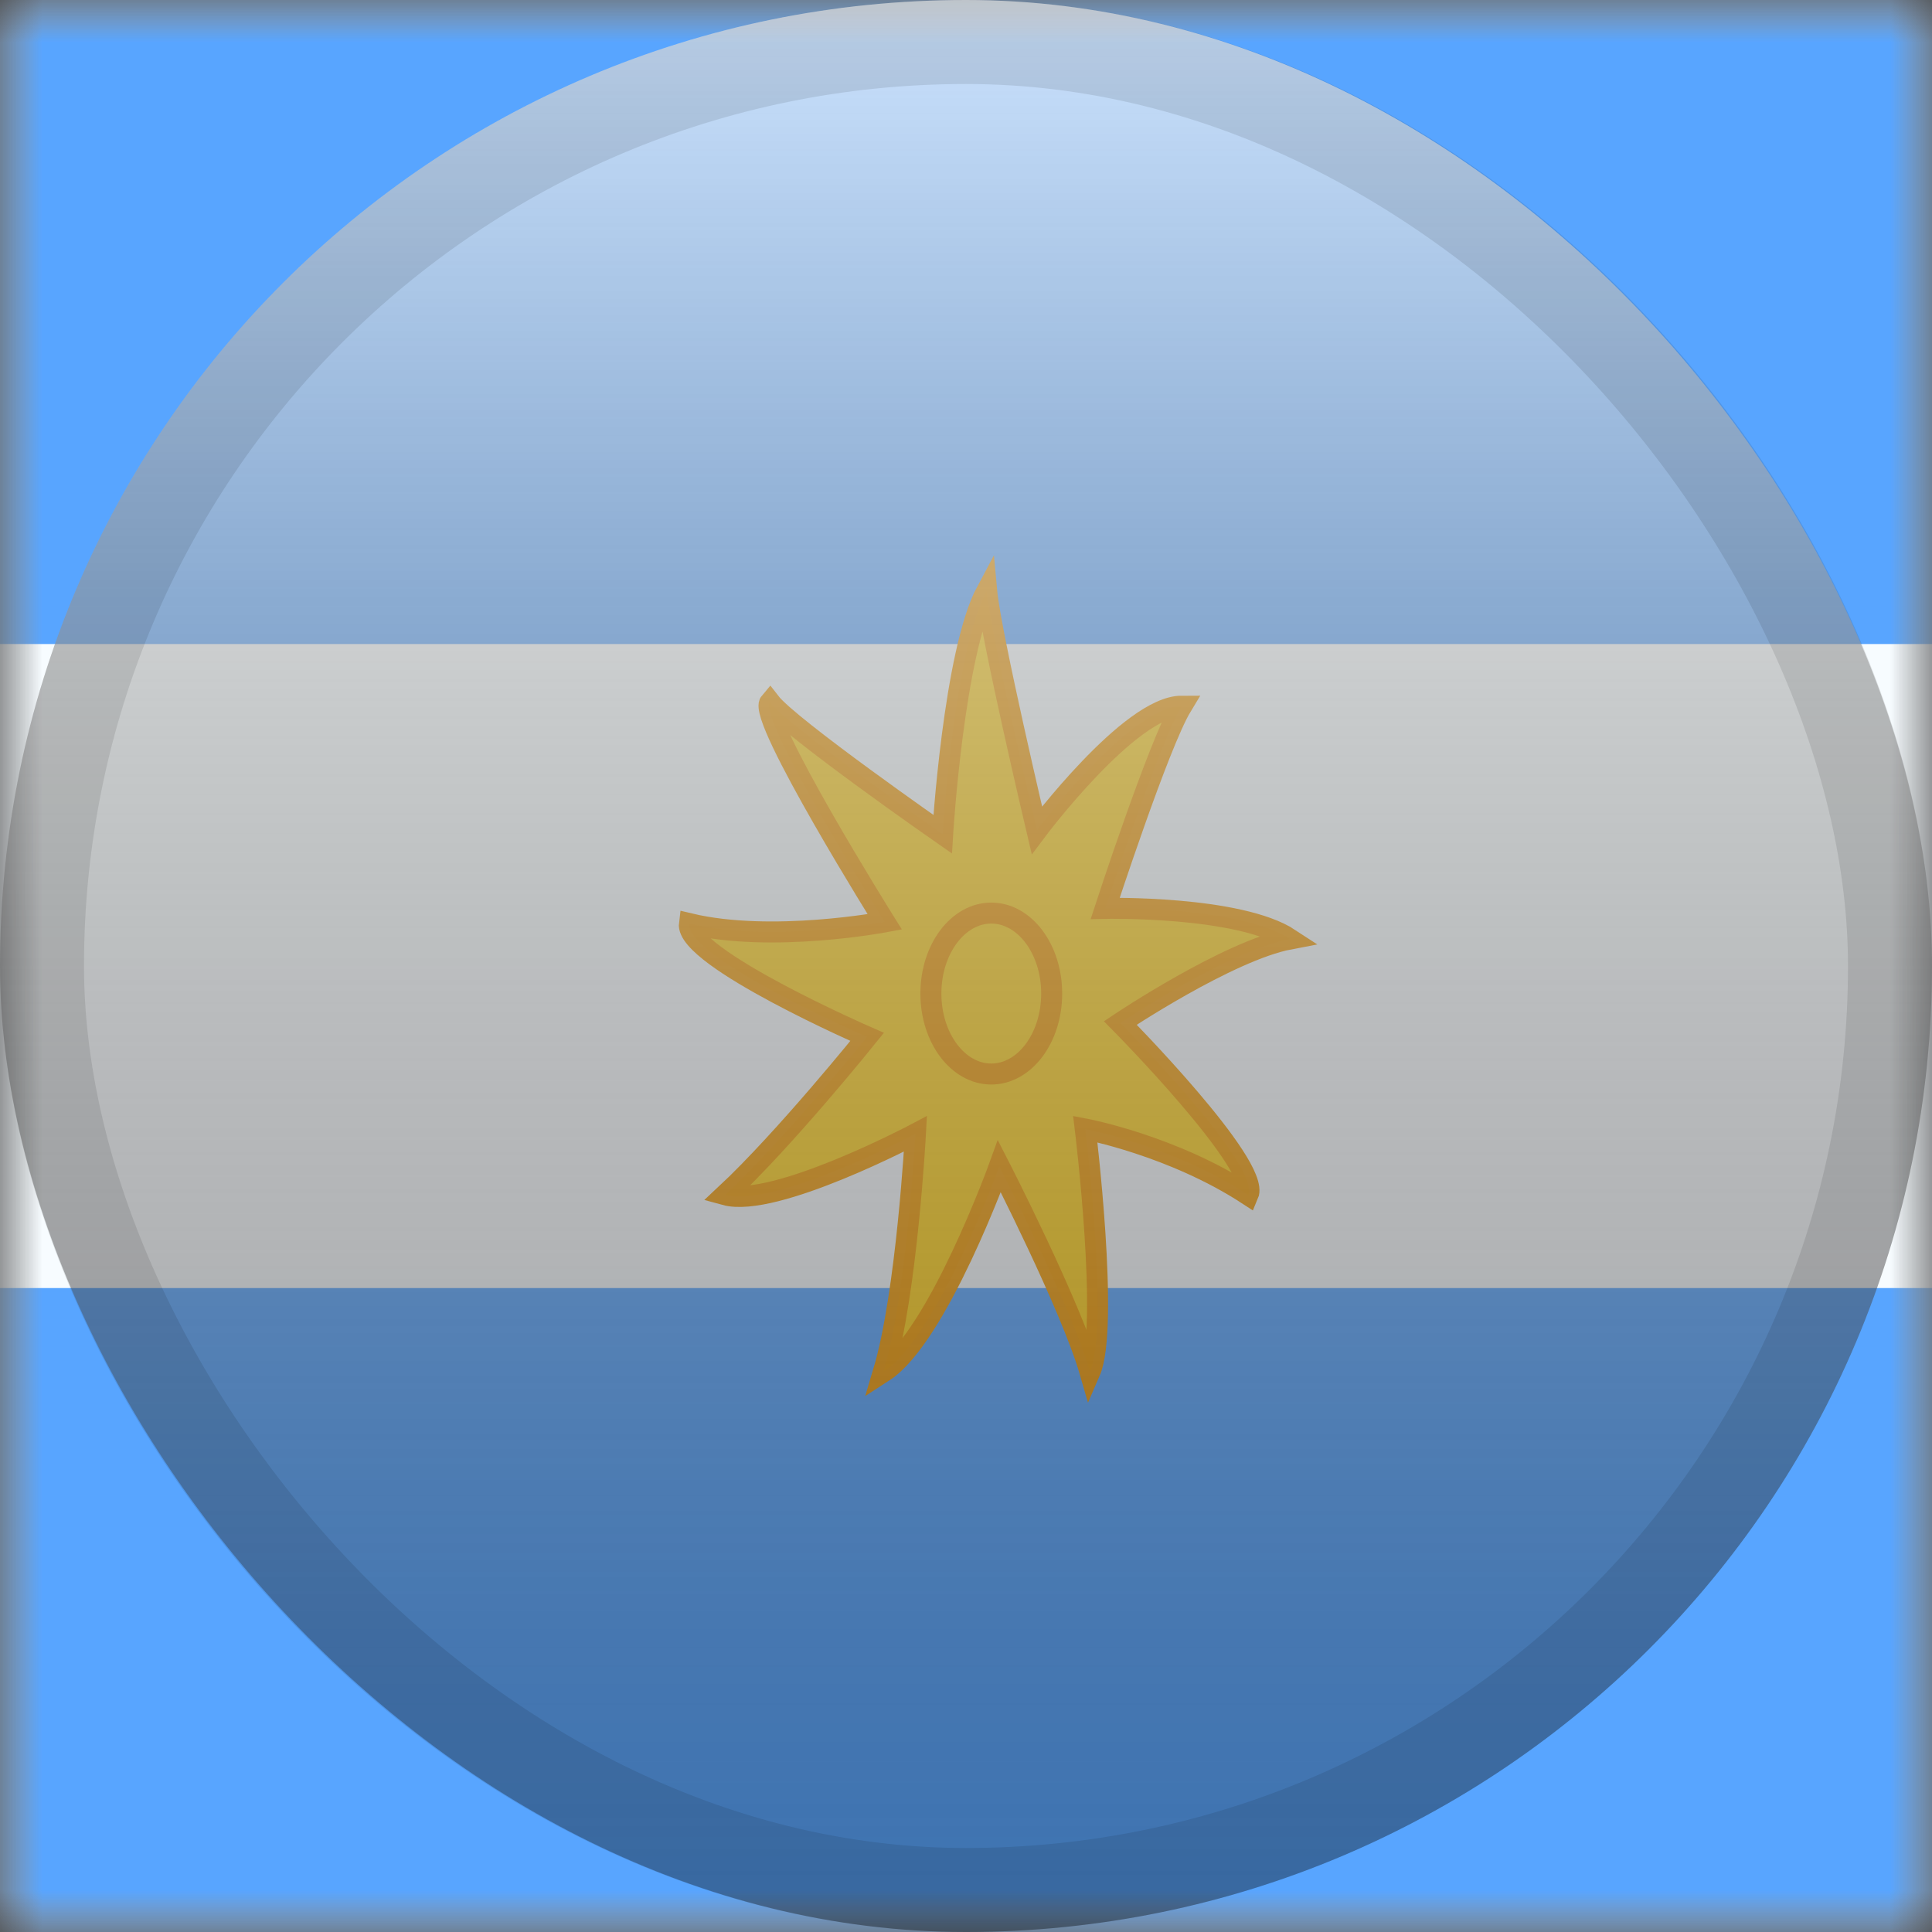 <svg width="23" height="23" viewBox="0 0 23 23" fill="none" xmlns="http://www.w3.org/2000/svg">
<rect x="0" y="0" width="23" height="23" fill="#333333" stroke="none"/>
<mask id="mask0_2402_3354" style="mask-type:alpha" maskUnits="userSpaceOnUse" x="0" y="0" width="23" height="23">
<rect width="23" height="23" fill="white"/>
</mask>
<g mask="url(#mask0_2402_3354)">
<path fill-rule="evenodd" clip-rule="evenodd" d="M0 0V23H23V0H0Z" fill="#F7FCFF"/>
<mask id="mask1_2402_3354" style="mask-type:alpha" maskUnits="userSpaceOnUse" x="0" y="0" width="23" height="23">
<path fill-rule="evenodd" clip-rule="evenodd" d="M0 0V23H23V0H0Z" fill="white"/>
</mask>
<g mask="url(#mask1_2402_3354)">
<path fill-rule="evenodd" clip-rule="evenodd" d="M0 0V7.667H23V0H0Z" fill="#58A5FF"/>
<path fill-rule="evenodd" clip-rule="evenodd" d="M0 15.334V23H23V15.334H0Z" fill="#58A5FF"/>
<path fill-rule="evenodd" clip-rule="evenodd" d="M11.897 13.884C11.897 13.884 11.163 15.914 10.517 16.331C10.796 15.399 10.898 13.499 10.898 13.499C10.898 13.499 9.222 14.385 8.634 14.224C9.341 13.565 10.323 12.344 10.323 12.344C10.323 12.344 8.154 11.398 8.207 10.996C9.186 11.23 10.533 10.975 10.533 10.975C10.533 10.975 9.011 8.541 9.166 8.36C9.398 8.661 11.222 9.931 11.222 9.931C11.222 9.931 11.354 7.766 11.746 7.036C11.793 7.551 12.344 9.884 12.344 9.884C12.344 9.884 13.452 8.407 14.067 8.407C13.797 8.853 13.157 10.814 13.157 10.814C13.157 10.814 14.751 10.78 15.356 11.178C14.623 11.317 13.337 12.178 13.337 12.178C13.337 12.178 15.011 13.871 14.859 14.224C13.96 13.637 12.92 13.441 12.92 13.441C12.92 13.441 13.208 15.797 12.976 16.331C12.749 15.546 11.897 13.884 11.897 13.884Z" fill="#FFD018" stroke="#F19900" stroke-opacity="0.98" stroke-width="0.25"/>
<path fill-rule="evenodd" clip-rule="evenodd" d="M11.801 12.786C12.198 12.786 12.52 12.357 12.52 11.828C12.52 11.299 12.198 10.87 11.801 10.87C11.404 10.87 11.082 11.299 11.082 11.828C11.082 12.357 11.404 12.786 11.801 12.786Z" fill="#FFD018" stroke="#F19900" stroke-opacity="0.98" stroke-width="0.25"/>
</g>
</g>
<rect width="23" height="23" rx="11.5" fill="url(#paint0_linear_2402_3354)" style="mix-blend-mode:overlay"/>
<rect x="0.5" y="0.5" width="22" height="22" rx="11" stroke="black" stroke-opacity="0.1"/>
<defs>
<linearGradient id="paint0_linear_2402_3354" x1="11.5" y1="0" x2="11.5" y2="23" gradientUnits="userSpaceOnUse">
<stop stop-color="white" stop-opacity="0.7"/>
<stop offset="1" stop-opacity="0.3"/>
</linearGradient>
</defs>
</svg>
